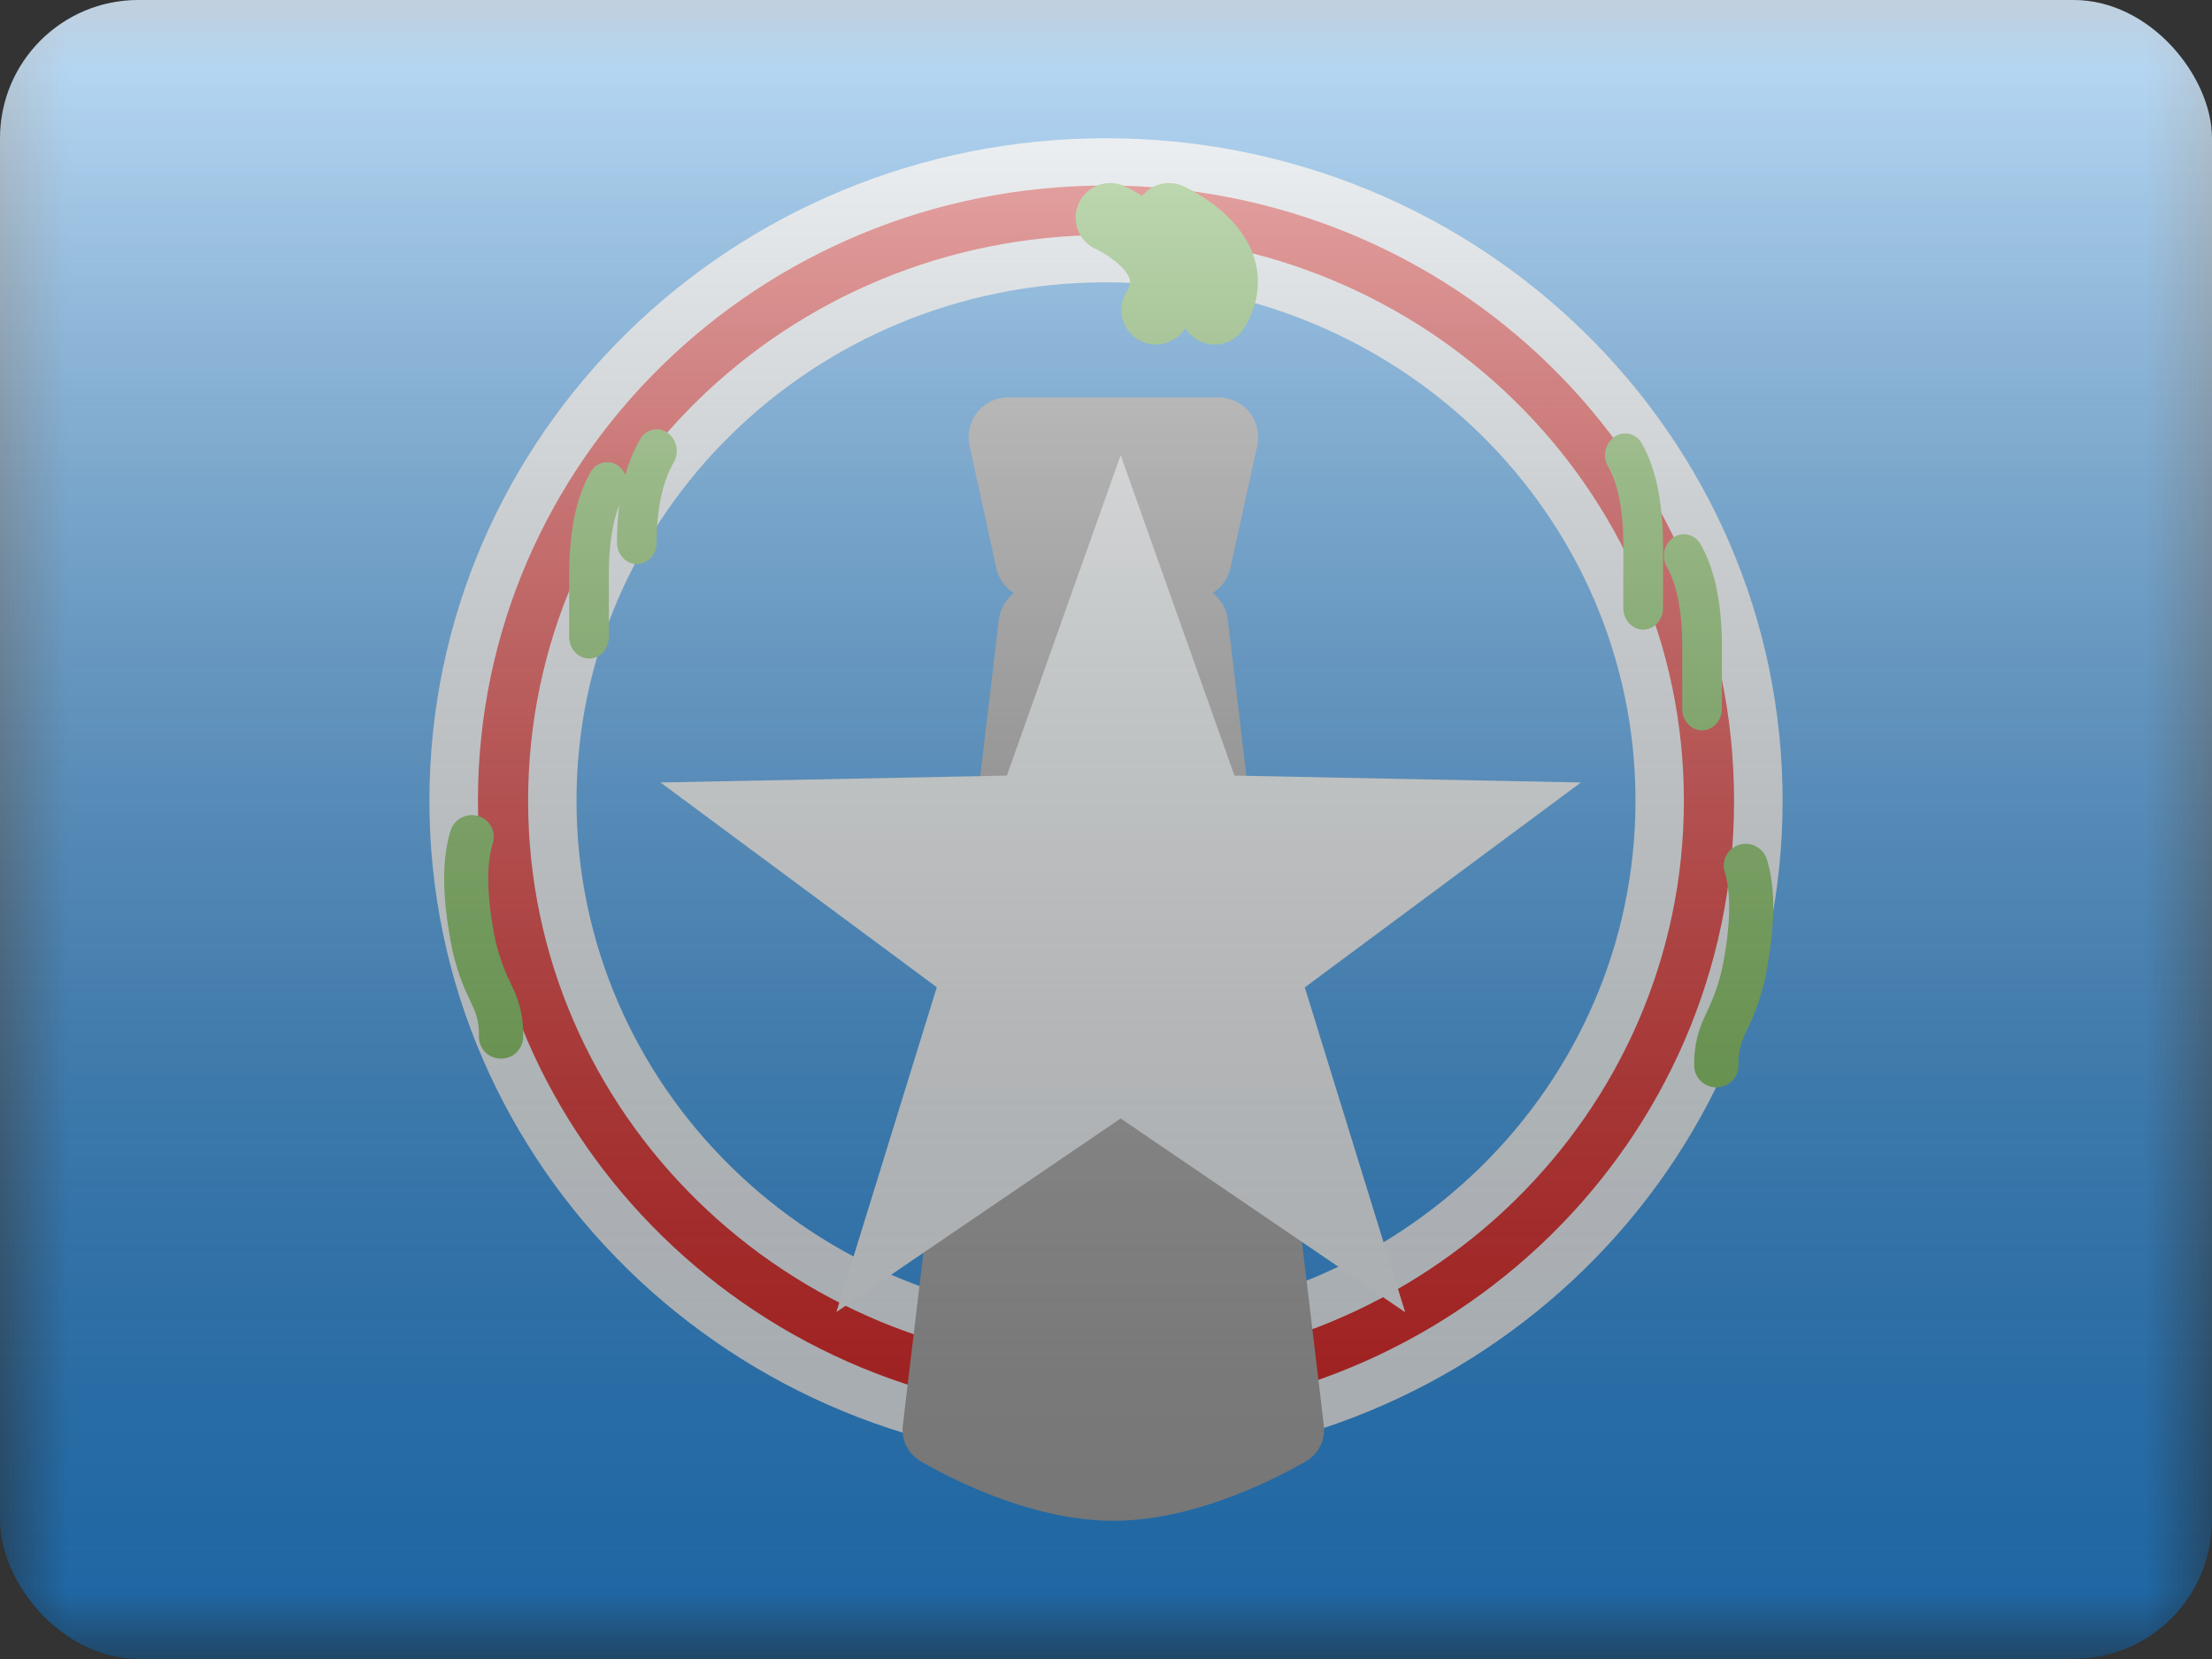 <svg fill="none" xmlns="http://www.w3.org/2000/svg" viewBox="0 0 16 12"><rect x="0" y="0" width="16" height="12" fill="#333333" stroke="none"/><g clip-path="url(#MP - Northern Mariana Islands__a)"><mask id="MP - Northern Mariana Islands__b" style="mask-type:alpha" maskUnits="userSpaceOnUse" x="0" y="0" width="16" height="12"><path fill="#fff" d="M0 0h16v12H0z"/></mask><g mask="url(#MP - Northern Mariana Islands__b)"><path fill-rule="evenodd" clip-rule="evenodd" d="M0 0h17v12H0V0Z" fill="#2993EC"/><path fill-rule="evenodd" clip-rule="evenodd" d="M3.106 5.792c0 2.646 2.191 4.791 4.894 4.791 2.703 0 4.894-2.145 4.894-4.791C12.894 3.145 10.703 1 8 1 5.297 1 3.106 3.145 3.106 5.792Zm8.724 0c0 2.07-1.715 3.75-3.83 3.75s-3.83-1.68-3.83-3.75c0-2.071 1.715-3.75 3.83-3.75s3.83 1.679 3.83 3.75Z" fill="#F1F9FF"/><path fill-rule="evenodd" clip-rule="evenodd" d="M3.532 5.792c0 2.416 2 4.375 4.468 4.375s4.468-1.96 4.468-4.375c0-2.417-2-4.375-4.468-4.375S3.532 3.375 3.532 5.792Zm8.723 0c0 2.3-1.905 4.166-4.255 4.166-2.35 0-4.255-1.865-4.255-4.166C3.745 3.49 5.65 1.625 8 1.625c2.35 0 4.255 1.865 4.255 4.167Z" fill="#E31D1C"/><path d="M8 10.092c-2.428 0-4.393-1.927-4.393-4.3h-.15c0 2.459 2.035 4.45 4.543 4.45v-.15Zm4.393-4.3c0 2.373-1.965 4.3-4.393 4.3v.15c2.508 0 4.543-1.991 4.543-4.45h-.15ZM8 1.492c2.428 0 4.393 1.926 4.393 4.3h.15c0-2.46-2.035-4.45-4.543-4.45v.15Zm-4.393 4.3c0-2.374 1.965-4.3 4.393-4.3v-.15c-2.508 0-4.543 1.99-4.543 4.45h.15ZM8 10.033c2.39 0 4.33-1.897 4.33-4.241h-.15c0 2.258-1.87 4.091-4.18 4.091v.15ZM3.67 5.792c0 2.344 1.94 4.241 4.33 4.241v-.15c-2.31 0-4.18-1.833-4.18-4.091h-.15ZM8 1.55c-2.39 0-4.33 1.898-4.33 4.242h.15C3.82 3.533 5.69 1.7 8 1.7v-.15Zm4.33 4.242c0-2.344-1.94-4.242-4.33-4.242v.15c2.31 0 4.18 1.833 4.18 4.092h.15Z" fill="#E31D1C"/><path fill-rule="evenodd" clip-rule="evenodd" d="M7.293 2.875c-.183 0-.32.17-.28.349l.193.884a.287.287 0 0 0 .128.182.287.287 0 0 0-.109.192l-.694 5.823a.265.265 0 0 0 .129.265c.261.15.827.43 1.393.43.566 0 1.132-.28 1.394-.43a.265.265 0 0 0 .128-.265l-.694-5.823a.287.287 0 0 0-.109-.192.287.287 0 0 0 .128-.182l.194-.884a.287.287 0 0 0-.28-.349h-1.52Z" fill="#A7A7A7"/><path d="M3.26 6.006a.16.16 0 0 1 .199-.103.156.156 0 0 1 .106.195c-.045.143-.045.353.004.63a1.403 1.403 0 0 0 .107.347l.04.084a.773.773 0 0 1 .068.342.158.158 0 0 1-.16.156.158.158 0 0 1-.16-.156.47.47 0 0 0-.042-.217 6.482 6.482 0 0 0-.037-.08 1.6 1.6 0 0 1-.13-.423c-.057-.32-.057-.577.005-.775Z" fill="#73BE4A"/><path fill-rule="evenodd" clip-rule="evenodd" d="M8.106 8.09 6.05 9.49l.726-2.349L4.778 5.66l2.505-.05.823-2.318.823 2.318 2.506.05-1.997 1.482.726 2.35L8.106 8.09Z" fill="#F7FCFF"/><path d="M12.78 6.215a.16.16 0 0 0-.2-.104.156.156 0 0 0-.105.195c.044.143.044.354-.005.63a1.398 1.398 0 0 1-.107.347l-.039.085a.773.773 0 0 0-.069.341c0 .086.072.156.16.156.088 0 .16-.07.16-.156a.47.47 0 0 1 .042-.217l.037-.08a1.605 1.605 0 0 0 .13-.423c.057-.32.057-.577-.004-.774Z" fill="#73BE4A"/><path d="M8.03 1.574s.583.26.331.668m.095-.668s.582.26.33.668" stroke="#73BE4A" stroke-width=".5" stroke-linecap="round" stroke-linejoin="round"/><path d="M4.63 3.178a.137.137 0 0 1 .198-.049.165.165 0 0 1 .045.216c-.08.14-.123.332-.123.579 0 .086-.064.156-.144.156-.079 0-.143-.07-.143-.156 0-.302.054-.55.167-.746Z" fill="#73BE4A"/><path d="M4.404 4.606c0 .087-.064.157-.143.157-.08 0-.144-.07-.144-.157v-.445c0-.315.05-.563.154-.744a.137.137 0 0 1 .198-.05.164.164 0 0 1 .045.216c-.071.124-.11.317-.11.578v.445Zm7.338-.208c0 .086.064.156.144.156.079 0 .143-.07.143-.156v-.445c0-.315-.05-.563-.153-.744a.137.137 0 0 0-.198-.05.164.164 0 0 0-.046.216c.072.124.11.317.11.578v.445Z" fill="#73BE4A"/><path d="M12.168 5.127c0 .086.064.156.143.156.08 0 .144-.07.144-.156v-.445c0-.315-.05-.563-.154-.744a.137.137 0 0 0-.198-.05.164.164 0 0 0-.045.216c.071.124.11.317.11.578v.445Z" fill="#73BE4A"/></g><path fill="url(#MP - Northern Mariana Islands__c)" style="mix-blend-mode:overlay" d="M0 0h16v12H0z"/></g><defs><linearGradient id="MP - Northern Mariana Islands__c" x1="8" y1="0" x2="8" y2="12" gradientUnits="userSpaceOnUse"><stop stop-color="#fff" stop-opacity=".7"/><stop offset="1" stop-opacity=".3"/></linearGradient><clipPath id="MP - Northern Mariana Islands__a"><rect width="16" height="12" rx="1" fill="#fff"/></clipPath></defs></svg>